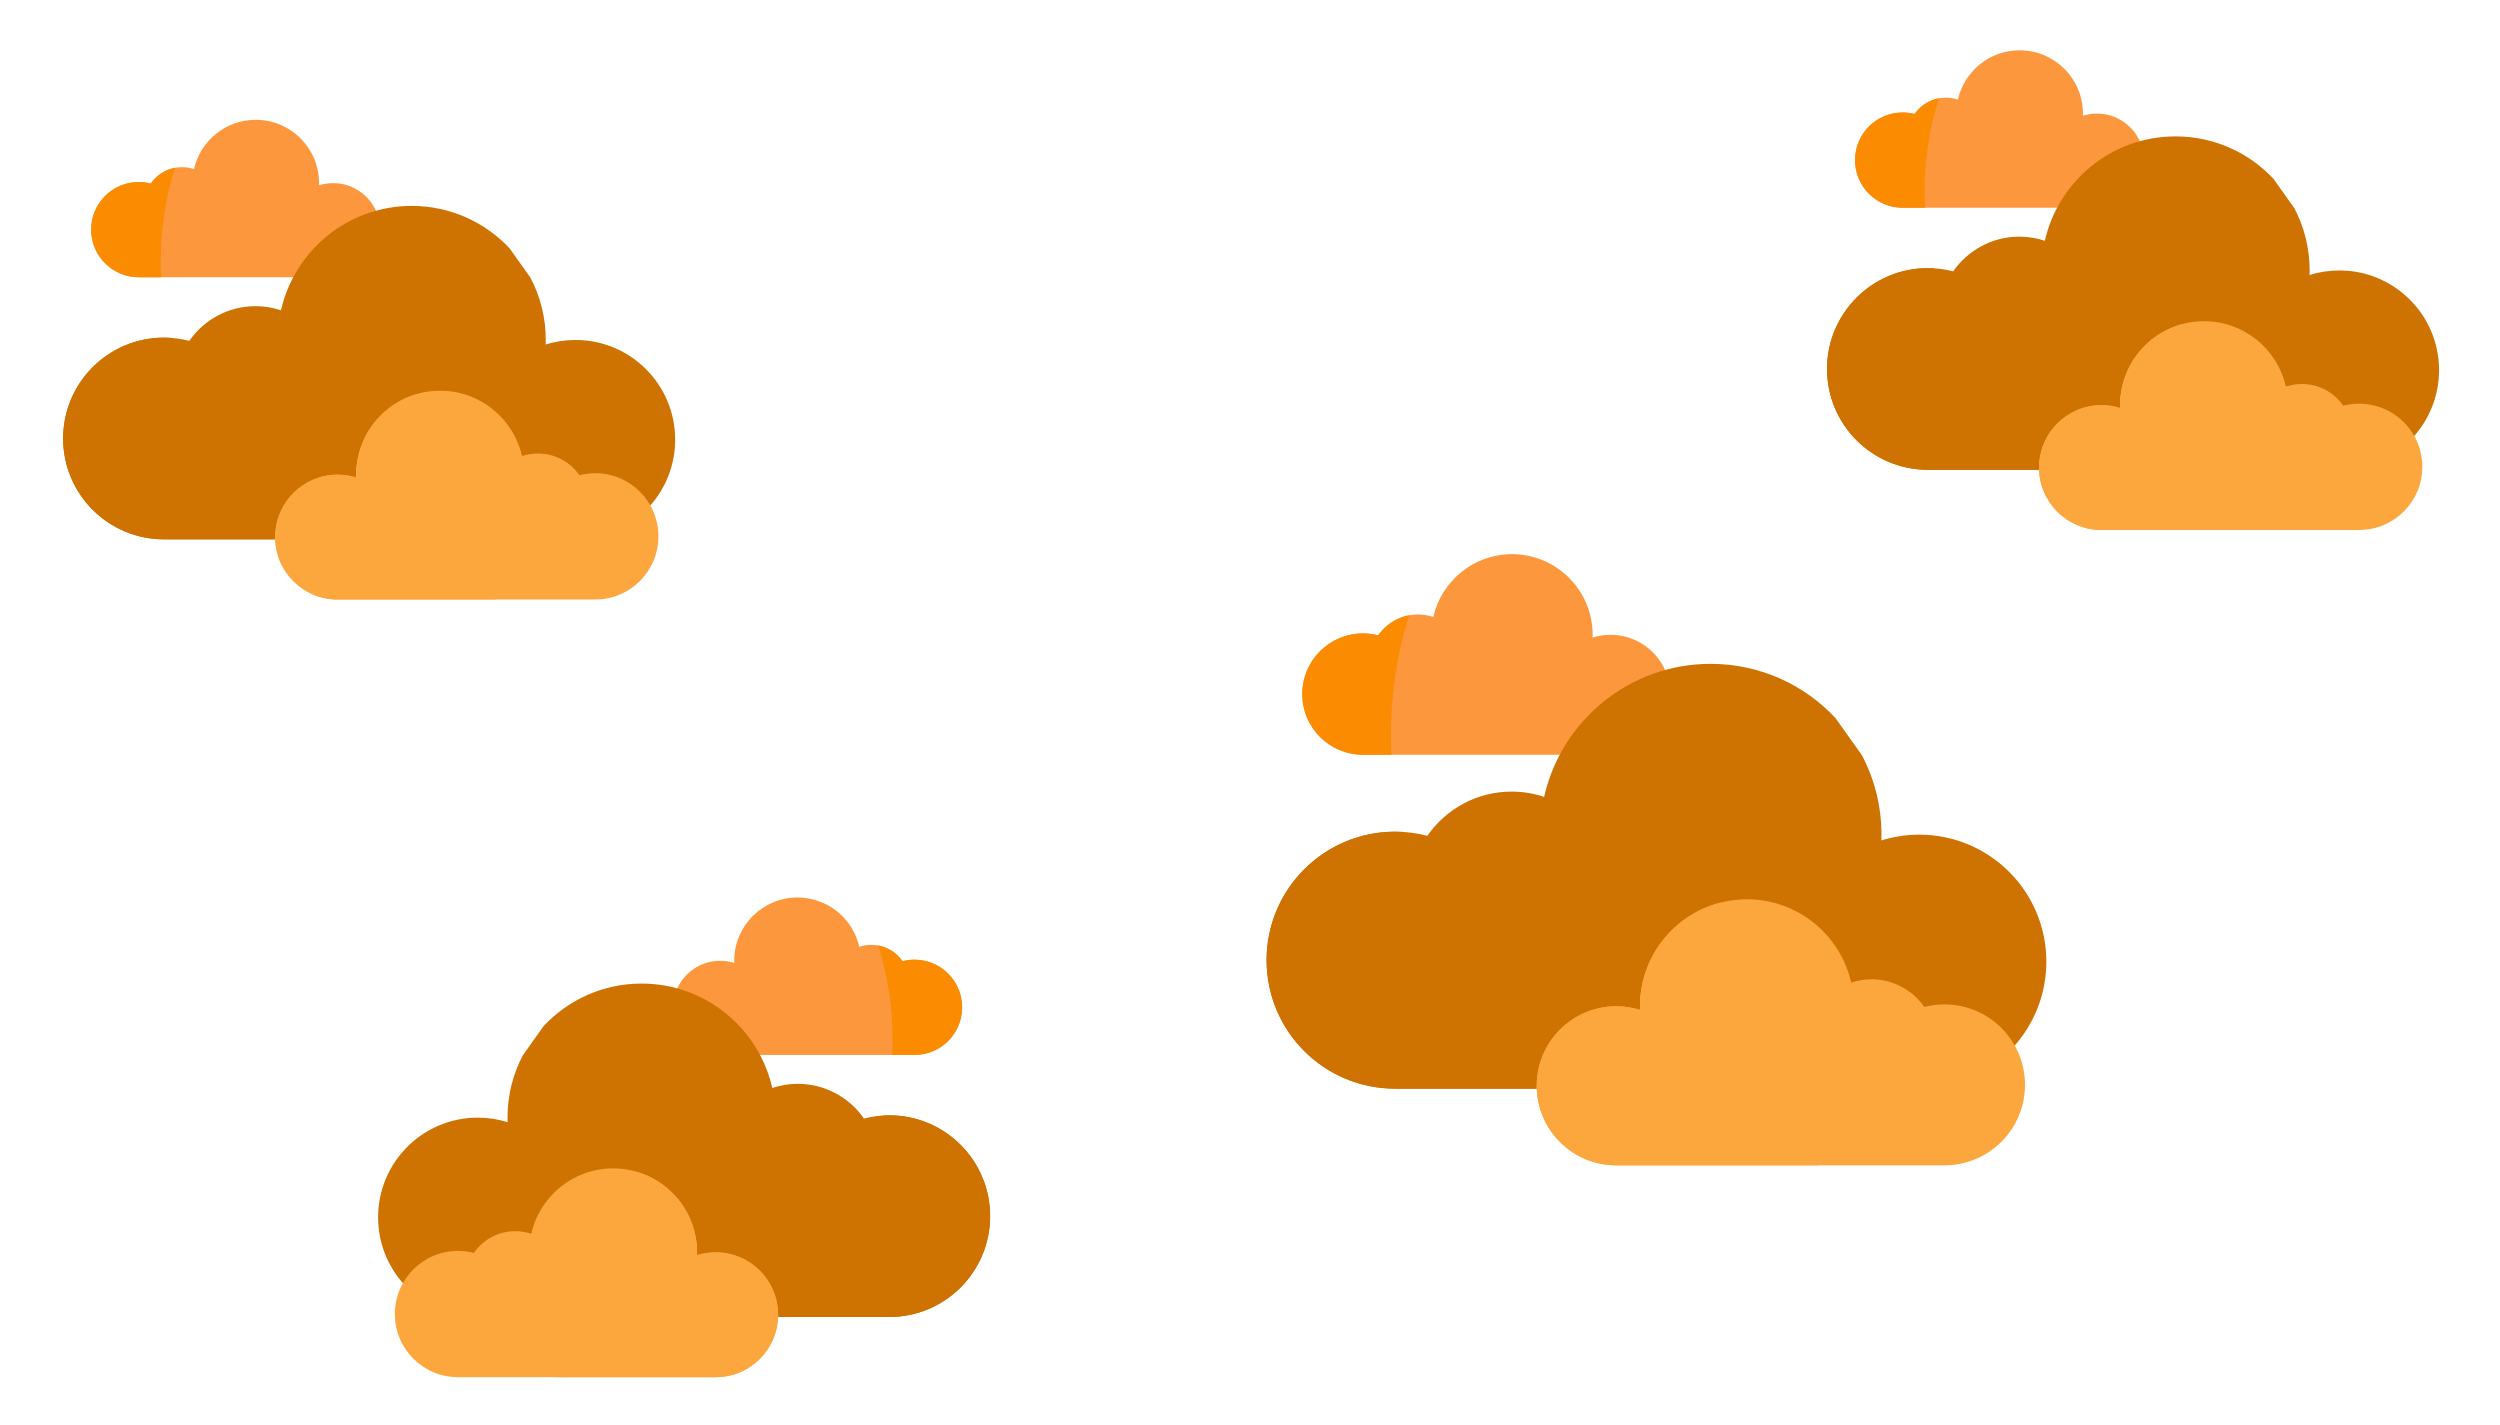 <svg xmlns:dc="http://purl.org/dc/elements/1.1/" xmlns:cc="http://creativecommons.org/ns#" xmlns:rdf="http://www.w3.org/1999/02/22-rdf-syntax-ns#" xmlns:svg="http://www.w3.org/2000/svg" xmlns="http://www.w3.org/2000/svg" xmlns:sodipodi="http://sodipodi.sourceforge.net/DTD/sodipodi-0.dtd" xmlns:inkscape="http://www.inkscape.org/namespaces/inkscape" width="435mm" height="248mm" viewBox="0 0 435 248" id="svg5076" inkscape:version="1.0.2 (e86c8708, 2021-01-15)" sodipodi:docname="cloud-dusk.svg"><defs id="defs5070"><filter style="color-interpolation-filters:sRGB" inkscape:label="Drop Shadow" id="filter2473"><feFlood flood-opacity=".302" flood-color="rgb(0,0,0)" result="flood" id="feFlood2463" /><feComposite in="flood" in2="SourceGraphic" operator="in" result="composite1" id="feComposite2465" /><feGaussianBlur in="composite1" stdDeviation="7" result="blur" id="feGaussianBlur2467" /><feOffset dx="1" dy="1" result="offset" id="feOffset2469" /><feComposite in="SourceGraphic" in2="offset" operator="over" result="composite2" id="feComposite2471" /></filter><filter style="color-interpolation-filters:sRGB" inkscape:label="Drop Shadow" id="filter5663"><feFlood flood-opacity=".302" flood-color="rgb(0,0,0)" result="flood" id="feFlood5653" /><feComposite in="flood" in2="SourceGraphic" operator="in" result="composite1" id="feComposite5655" /><feGaussianBlur in="composite1" stdDeviation="7" result="blur" id="feGaussianBlur5657" /><feOffset dx="1" dy="1" result="offset" id="feOffset5659" /><feComposite in="SourceGraphic" in2="offset" operator="over" result="composite2" id="feComposite5661" /></filter><filter style="color-interpolation-filters:sRGB" inkscape:label="Drop Shadow" id="filter5675"><feFlood flood-opacity=".302" flood-color="rgb(0,0,0)" result="flood" id="feFlood5665" /><feComposite in="flood" in2="SourceGraphic" operator="in" result="composite1" id="feComposite5667" /><feGaussianBlur in="composite1" stdDeviation="7" result="blur" id="feGaussianBlur5669" /><feOffset dx="1" dy="1" result="offset" id="feOffset5671" /><feComposite in="SourceGraphic" in2="offset" operator="over" result="composite2" id="feComposite5673" /></filter><filter style="color-interpolation-filters:sRGB" inkscape:label="Drop Shadow" id="filter5687"><feFlood flood-opacity=".302" flood-color="rgb(0,0,0)" result="flood" id="feFlood5677" /><feComposite in="flood" in2="SourceGraphic" operator="in" result="composite1" id="feComposite5679" /><feGaussianBlur in="composite1" stdDeviation="7" result="blur" id="feGaussianBlur5681" /><feOffset dx="1" dy="1" result="offset" id="feOffset5683" /><feComposite in="SourceGraphic" in2="offset" operator="over" result="composite2" id="feComposite5685" /></filter><filter style="color-interpolation-filters:sRGB" inkscape:label="Drop Shadow" id="filter2473-7"><feFlood flood-opacity=".302" flood-color="rgb(0,0,0)" result="flood" id="feFlood2463-9" /><feComposite in="flood" in2="SourceGraphic" operator="in" result="composite1" id="feComposite2465-6" /><feGaussianBlur in="composite1" stdDeviation="7" result="blur" id="feGaussianBlur2467-6" /><feOffset dx="1" dy="1" result="offset" id="feOffset2469-6" /><feComposite in="SourceGraphic" in2="offset" operator="over" result="composite2" id="feComposite2471-4" /></filter><filter style="color-interpolation-filters:sRGB" inkscape:label="Drop Shadow" id="filter9630"><feFlood flood-opacity=".302" flood-color="rgb(0,0,0)" result="flood" id="feFlood9620" /><feComposite in="flood" in2="SourceGraphic" operator="in" result="composite1" id="feComposite9622" /><feGaussianBlur in="composite1" stdDeviation="7" result="blur" id="feGaussianBlur9624" /><feOffset dx="1" dy="1" result="offset" id="feOffset9626" /><feComposite in="SourceGraphic" in2="offset" operator="over" result="composite2" id="feComposite9628" /></filter><filter style="color-interpolation-filters:sRGB" inkscape:label="Drop Shadow" id="filter9642"><feFlood flood-opacity=".302" flood-color="rgb(0,0,0)" result="flood" id="feFlood9632" /><feComposite in="flood" in2="SourceGraphic" operator="in" result="composite1" id="feComposite9634" /><feGaussianBlur in="composite1" stdDeviation="7" result="blur" id="feGaussianBlur9636" /><feOffset dx="1" dy="1" result="offset" id="feOffset9638" /><feComposite in="SourceGraphic" in2="offset" operator="over" result="composite2" id="feComposite9640" /></filter><filter style="color-interpolation-filters:sRGB" inkscape:label="Drop Shadow" id="filter9654"><feFlood flood-opacity=".302" flood-color="rgb(0,0,0)" result="flood" id="feFlood9644" /><feComposite in="flood" in2="SourceGraphic" operator="in" result="composite1" id="feComposite9646" /><feGaussianBlur in="composite1" stdDeviation="7" result="blur" id="feGaussianBlur9648" /><feOffset dx="1" dy="1" result="offset" id="feOffset9650" /><feComposite in="SourceGraphic" in2="offset" operator="over" result="composite2" id="feComposite9652" /></filter></defs><sodipodi:namedview id="base" pagecolor="#ffffff" bordercolor="#666666" borderopacity="1" inkscape:pageopacity="0" inkscape:pageshadow="2" inkscape:zoom=".35" inkscape:cx="637.14286" inkscape:cy="611.42857" inkscape:document-units="mm" inkscape:current-layer="layer1" inkscape:document-rotation="0" showgrid="false" inkscape:window-width="1252" inkscape:window-height="943" inkscape:window-x="260" inkscape:window-y="62" inkscape:window-maximized="0" /><g inkscape:label="Layer 1" inkscape:groupmode="layer" id="layer1"><g id="g8502" transform="translate(-2055.999,-409.685)"><g id="g3987" transform="matrix(0.265,0,0,0.265,2276.12,491.175)" style="filter:url(#filter2473-7)" inkscape:export-xdpi="96" inkscape:export-ydpi="96"><path style="fill:#fc973e;fill-opacity:1" d="m155.968 187.07h38.254c14.29-26.216 38.712-46.094 68.024-54.357-5.897-14.318-19.979-24.397-36.419-24.397-4.11.0-8.069.633-11.79 1.798.02-.598.046-1.195.046-1.798.0-29.244-23.714-52.956-52.96-52.956-25.223.0-46.309 17.632-51.642 41.239-3.168-1.056-6.548-1.634-10.069-1.634-10.834.0-20.398 5.424-26.133 13.703-3.2-.825-6.56-1.272-10.019-1.272-22 0-39.834 17.835-39.834 39.836.0 21.997 17.835 39.836 39.834 39.836h63.687" id="path3933" /><path style="fill:#ce7201;fill-opacity:1" d="m373.536 162.958c-20.468-21.893-49.607-35.578-81.941-35.578-53.408.0-98.066 37.345-109.362 87.34-6.704-2.236-13.865-3.466-21.318-3.466-22.947.0-43.196 11.49-55.341 29.022-6.779-1.751-13.888-2.692-21.216-2.692-46.59.0-84.358 37.768-84.358 84.358.0 46.588 37.768 84.361 84.358 84.361h93.011c.196-28.675 23.489-51.858 52.206-51.858 5.446.0 10.697.835 15.633 2.382-.023-.79-.059-1.582-.059-2.382.0-38.787 31.442-70.23 70.228-70.23 33.443.0 61.41 23.387 68.483 54.691 4.197-1.401 8.678-2.17 13.346-2.17 14.368.0 27.051 7.194 34.655 18.175 4.245-1.098 8.696-1.688 13.284-1.688 19.231.0 36.057 10.279 45.295 25.637 13.396-14.793 21.557-34.414 21.557-55.94.0-46.056-37.332-83.384-83.384-83.384-8.696.0-17.08 1.333-24.963 3.803.041-1.263.096-2.529.096-3.803.0-18.832-4.641-36.579-12.845-52.163" id="path3935" /><path style="fill:#ce7201;fill-opacity:1" d="M89.442 237.74C87.76 237.638 86.066 237.583 84.358 237.583 37.768 237.582.0 275.351.0 321.941c0 46.588 37.768 84.361 84.358 84.361h93.011c.061-8.998 2.4-17.454 6.464-24.823C137.844 346.086 103.961 295.755 89.442 237.74z" id="path3937" /><path style="fill:#fb8b01;fill-opacity:1" d="m81.614 174.026c0-27.362 4.208-53.738 11.999-78.528-8.402 1.551-15.646 6.407-20.333 13.171-3.2-.825-6.56-1.272-10.019-1.272-22 0-39.834 17.835-39.834 39.836.0 21.997 17.835 39.836 39.834 39.836h18.678c-.212-4.322-.325-8.669-.325-13.043z" id="path3944" /><path style="fill:#fca73e;fill-opacity:1" d="m445.146 350.991c-4.588.0-9.041.588-13.284 1.688-7.604-10.982-20.287-18.175-34.655-18.175-4.668.0-9.149.769-13.346 2.17-7.074-31.305-35.04-54.691-68.483-54.691-38.786.0-70.228 31.443-70.228 70.23.0.8.035 1.592.059 2.382-4.936-1.547-10.187-2.382-15.633-2.382-28.835.0-52.212 23.373-52.212 52.216.0 28.835 23.378 52.21 52.212 52.21h156.329 29.013 30.23c29.175.0 52.827-23.651 52.827-52.824-.002-29.175-23.654-52.824-52.829-52.824z" id="path3950" /><path style="fill:#fca73e;fill-opacity:1" d="m285.258 337.525c0-18.847 4-36.758 11.185-52.941-29.585 8.267-51.295 35.403-51.295 67.627.0.8.035 1.592.059 2.382-4.936-1.547-10.187-2.382-15.633-2.382-28.835.0-52.212 23.373-52.212 52.216.0 28.835 23.378 52.21 52.212 52.21H362.251C316.86 436.184 285.258 390.545 285.258 337.525z" id="path3954" /><g id="g3956" /><g id="g3958" /><g id="g3960" /><g id="g3962" /><g id="g3964" /><g id="g3966" /><g id="g3968" /><g id="g3971" /><g id="g3973" /><g id="g3975" /><g id="g3977" /><g id="g3979" /><g id="g3981" /><g id="g3983" /><g id="g3985" /></g><g id="g4031" transform="matrix(-0.208,0,0,0.208,2228.49,554.125)" style="filter:url(#filter2473-7)" inkscape:export-xdpi="96" inkscape:export-ydpi="96"><path style="fill:#fc973e;fill-opacity:1" d="m155.968 187.07h38.254c14.29-26.216 38.712-46.094 68.024-54.357-5.897-14.318-19.979-24.397-36.419-24.397-4.11.0-8.069.633-11.79 1.798.02-.598.046-1.195.046-1.798.0-29.244-23.714-52.956-52.96-52.956-25.223.0-46.309 17.632-51.642 41.239-3.168-1.056-6.548-1.634-10.069-1.634-10.834.0-20.398 5.424-26.133 13.703-3.2-.825-6.56-1.272-10.019-1.272-22 0-39.834 17.835-39.834 39.836.0 21.997 17.835 39.836 39.834 39.836h63.687" id="path3989" /><path style="fill:#ce7201;fill-opacity:1" d="m373.536 162.958c-20.468-21.893-49.607-35.578-81.941-35.578-53.408.0-98.066 37.345-109.362 87.34-6.704-2.236-13.865-3.466-21.318-3.466-22.947.0-43.196 11.49-55.341 29.022-6.779-1.751-13.888-2.692-21.216-2.692-46.59.0-84.358 37.768-84.358 84.358.0 46.588 37.768 84.361 84.358 84.361h93.011c.196-28.675 23.489-51.858 52.206-51.858 5.446.0 10.697.835 15.633 2.382-.023-.79-.059-1.582-.059-2.382.0-38.787 31.442-70.23 70.228-70.23 33.443.0 61.41 23.387 68.483 54.691 4.197-1.401 8.678-2.17 13.346-2.17 14.368.0 27.051 7.194 34.655 18.175 4.245-1.098 8.696-1.688 13.284-1.688 19.231.0 36.057 10.279 45.295 25.637 13.396-14.793 21.557-34.414 21.557-55.94.0-46.056-37.332-83.384-83.384-83.384-8.696.0-17.08 1.333-24.963 3.803.041-1.263.096-2.529.096-3.803.0-18.832-4.641-36.579-12.845-52.163" id="path3991" /><path style="fill:#ce7201;fill-opacity:1" d="M89.442 237.74C87.76 237.638 86.066 237.583 84.358 237.583 37.768 237.582.0 275.351.0 321.941c0 46.588 37.768 84.361 84.358 84.361h93.011c.061-8.998 2.4-17.454 6.464-24.823C137.844 346.086 103.961 295.755 89.442 237.74z" id="path3993" /><path style="fill:#fb8b01;fill-opacity:1" d="m81.614 174.026c0-27.362 4.208-53.738 11.999-78.528-8.402 1.551-15.646 6.407-20.333 13.171-3.2-.825-6.56-1.272-10.019-1.272-22 0-39.834 17.835-39.834 39.836.0 21.997 17.835 39.836 39.834 39.836h18.678c-.212-4.322-.325-8.669-.325-13.043z" id="path3995" /><path style="fill:#fca73e;fill-opacity:1" d="m445.146 350.991c-4.588.0-9.041.588-13.284 1.688-7.604-10.982-20.287-18.175-34.655-18.175-4.668.0-9.149.769-13.346 2.17-7.074-31.305-35.04-54.691-68.483-54.691-38.786.0-70.228 31.443-70.228 70.23.0.8.035 1.592.059 2.382-4.936-1.547-10.187-2.382-15.633-2.382-28.835.0-52.212 23.373-52.212 52.216.0 28.835 23.378 52.21 52.212 52.21h156.329 29.013 30.23c29.175.0 52.827-23.651 52.827-52.824-.002-29.175-23.654-52.824-52.829-52.824z" id="path3997" /><path style="fill:#fca73e;fill-opacity:1" d="m285.258 337.525c0-18.847 4-36.758 11.185-52.941-29.585 8.267-51.295 35.403-51.295 67.627.0.8.035 1.592.059 2.382-4.936-1.547-10.187-2.382-15.633-2.382-28.835.0-52.212 23.373-52.212 52.216.0 28.835 23.378 52.21 52.212 52.21H362.251C316.86 436.184 285.258 390.545 285.258 337.525z" id="path3999" /><g id="g4001" /><g id="g4003" /><g id="g4005" /><g id="g4007" /><g id="g4009" /><g id="g4011" /><g id="g4013" /><g id="g4015" /><g id="g4017" /><g id="g4019" /><g id="g4021" /><g id="g4023" /><g id="g4025" /><g id="g4027" /><g id="g4029" /></g><g id="g4077" transform="matrix(0.208,0,0,0.208,2066.776,418.809)" style="filter:url(#filter2473-7)" inkscape:export-xdpi="96" inkscape:export-ydpi="96"><path style="fill:#fc973e;fill-opacity:1" d="m155.968 187.07h38.254c14.29-26.216 38.712-46.094 68.024-54.357-5.897-14.318-19.979-24.397-36.419-24.397-4.11.0-8.069.633-11.79 1.798.02-.598.046-1.195.046-1.798.0-29.244-23.714-52.956-52.96-52.956-25.223.0-46.309 17.632-51.642 41.239-3.168-1.056-6.548-1.634-10.069-1.634-10.834.0-20.398 5.424-26.133 13.703-3.2-.825-6.56-1.272-10.019-1.272-22 0-39.834 17.835-39.834 39.836.0 21.997 17.835 39.836 39.834 39.836h63.687" id="path4033" /><path style="fill:#ce7201;fill-opacity:1" d="m373.536 162.958c-20.468-21.893-49.607-35.578-81.941-35.578-53.408.0-98.066 37.345-109.362 87.34-6.704-2.236-13.865-3.466-21.318-3.466-22.947.0-43.196 11.49-55.341 29.022-6.779-1.751-13.888-2.692-21.216-2.692-46.59.0-84.358 37.768-84.358 84.358.0 46.588 37.768 84.361 84.358 84.361h93.011c.196-28.675 23.489-51.858 52.206-51.858 5.446.0 10.697.835 15.633 2.382-.023-.79-.059-1.582-.059-2.382.0-38.787 31.442-70.23 70.228-70.23 33.443.0 61.41 23.387 68.483 54.691 4.197-1.401 8.678-2.17 13.346-2.17 14.368.0 27.051 7.194 34.655 18.175 4.245-1.098 8.696-1.688 13.284-1.688 19.231.0 36.057 10.279 45.295 25.637 13.396-14.793 21.557-34.414 21.557-55.94.0-46.056-37.332-83.384-83.384-83.384-8.696.0-17.08 1.333-24.963 3.803.041-1.263.096-2.529.096-3.803.0-18.832-4.641-36.579-12.845-52.163" id="path4035" /><path style="fill:#ce7201;fill-opacity:1" d="M89.442 237.74C87.76 237.638 86.066 237.583 84.358 237.583 37.768 237.582.0 275.351.0 321.941c0 46.588 37.768 84.361 84.358 84.361h93.011c.061-8.998 2.4-17.454 6.464-24.823C137.844 346.086 103.961 295.755 89.442 237.74z" id="path4037" /><path style="fill:#fb8b01;fill-opacity:1" d="m81.614 174.026c0-27.362 4.208-53.738 11.999-78.528-8.402 1.551-15.646 6.407-20.333 13.171-3.2-.825-6.56-1.272-10.019-1.272-22 0-39.834 17.835-39.834 39.836.0 21.997 17.835 39.836 39.834 39.836h18.678c-.212-4.322-.325-8.669-.325-13.043z" id="path4039" /><path style="fill:#fca73e;fill-opacity:1" d="m445.146 350.991c-4.588.0-9.041.588-13.284 1.688-7.604-10.982-20.287-18.175-34.655-18.175-4.668.0-9.149.769-13.346 2.17-7.074-31.305-35.04-54.691-68.483-54.691-38.786.0-70.228 31.443-70.228 70.23.0.8.035 1.592.059 2.382-4.936-1.547-10.187-2.382-15.633-2.382-28.835.0-52.212 23.373-52.212 52.216.0 28.835 23.378 52.21 52.212 52.21h156.329 29.013 30.23c29.175.0 52.827-23.651 52.827-52.824-.002-29.175-23.654-52.824-52.829-52.824z" id="path4041" /><path style="fill:#fca73e;fill-opacity:1" d="m285.258 337.525c0-18.847 4-36.758 11.185-52.941-29.585 8.267-51.295 35.403-51.295 67.627.0.8.035 1.592.059 2.382-4.936-1.547-10.187-2.382-15.633-2.382-28.835.0-52.212 23.373-52.212 52.216.0 28.835 23.378 52.21 52.212 52.21H362.251C316.86 436.184 285.258 390.545 285.258 337.525z" id="path4043" /><g id="g4045" /><g id="g4047" /><g id="g4049" /><g id="g4051" /><g id="g4054" /><g id="g4057" /><g id="g4059" /><g id="g4061" /><g id="g4063" /><g id="g4065" /><g id="g4067" /><g id="g4069" /><g id="g4071" /><g id="g4073" /><g id="g4075" /></g><g id="g4121" transform="matrix(0.208,0,0,0.208,2373.692,406.714)" style="filter:url(#filter2473-7)" inkscape:export-xdpi="96" inkscape:export-ydpi="96"><path style="fill:#fc973e;fill-opacity:1" d="m155.968 187.07h38.254c14.29-26.216 38.712-46.094 68.024-54.357-5.897-14.318-19.979-24.397-36.419-24.397-4.11.0-8.069.633-11.79 1.798.02-.598.046-1.195.046-1.798.0-29.244-23.714-52.956-52.96-52.956-25.223.0-46.309 17.632-51.642 41.239-3.168-1.056-6.548-1.634-10.069-1.634-10.834.0-20.398 5.424-26.133 13.703-3.2-.825-6.56-1.272-10.019-1.272-22 0-39.834 17.835-39.834 39.836.0 21.997 17.835 39.836 39.834 39.836h63.687" id="path4079" /><path style="fill:#ce7201;fill-opacity:1" d="m373.536 162.958c-20.468-21.893-49.607-35.578-81.941-35.578-53.408.0-98.066 37.345-109.362 87.34-6.704-2.236-13.865-3.466-21.318-3.466-22.947.0-43.196 11.49-55.341 29.022-6.779-1.751-13.888-2.692-21.216-2.692-46.59.0-84.358 37.768-84.358 84.358.0 46.588 37.768 84.361 84.358 84.361h93.011c.196-28.675 23.489-51.858 52.206-51.858 5.446.0 10.697.835 15.633 2.382-.023-.79-.059-1.582-.059-2.382.0-38.787 31.442-70.23 70.228-70.23 33.443.0 61.41 23.387 68.483 54.691 4.197-1.401 8.678-2.17 13.346-2.17 14.368.0 27.051 7.194 34.655 18.175 4.245-1.098 8.696-1.688 13.284-1.688 19.231.0 36.057 10.279 45.295 25.637 13.396-14.793 21.557-34.414 21.557-55.94.0-46.056-37.332-83.384-83.384-83.384-8.696.0-17.08 1.333-24.963 3.803.041-1.263.096-2.529.096-3.803.0-18.832-4.641-36.579-12.845-52.163" id="path4081" /><path style="fill:#ce7201;fill-opacity:1" d="M89.442 237.74C87.76 237.638 86.066 237.583 84.358 237.583 37.768 237.582.0 275.351.0 321.941c0 46.588 37.768 84.361 84.358 84.361h93.011c.061-8.998 2.4-17.454 6.464-24.823C137.844 346.086 103.961 295.755 89.442 237.74z" id="path4083" /><path style="fill:#fb8b01;fill-opacity:1" d="m81.614 174.026c0-27.362 4.208-53.738 11.999-78.528-8.402 1.551-15.646 6.407-20.333 13.171-3.2-.825-6.56-1.272-10.019-1.272-22 0-39.834 17.835-39.834 39.836.0 21.997 17.835 39.836 39.834 39.836h18.678c-.212-4.322-.325-8.669-.325-13.043z" id="path4085" /><path style="fill:#fca73e;fill-opacity:1" d="m445.146 350.991c-4.588.0-9.041.588-13.284 1.688-7.604-10.982-20.287-18.175-34.655-18.175-4.668.0-9.149.769-13.346 2.17-7.074-31.305-35.04-54.691-68.483-54.691-38.786.0-70.228 31.443-70.228 70.23.0.8.035 1.592.059 2.382-4.936-1.547-10.187-2.382-15.633-2.382-28.835.0-52.212 23.373-52.212 52.216.0 28.835 23.378 52.21 52.212 52.21h156.329 29.013 30.23c29.175.0 52.827-23.651 52.827-52.824-.002-29.175-23.654-52.824-52.829-52.824z" id="path4087" /><path style="fill:#fca73e;fill-opacity:1" d="m285.258 337.525c0-18.847 4-36.758 11.185-52.941-29.585 8.267-51.295 35.403-51.295 67.627.0.8.035 1.592.059 2.382-4.936-1.547-10.187-2.382-15.633-2.382-28.835.0-52.212 23.373-52.212 52.216.0 28.835 23.378 52.21 52.212 52.21H362.251C316.86 436.184 285.258 390.545 285.258 337.525z" id="path4089" /><g id="g4091" /><g id="g4093" /><g id="g4095" /><g id="g4097" /><g id="g4099" /><g id="g4101" /><g id="g4103" /><g id="g4105" /><g id="g4107" /><g id="g4109" /><g id="g4111" /><g id="g4113" /><g id="g4115" /><g id="g4117" /><g id="g4119" /></g></g></g></svg>